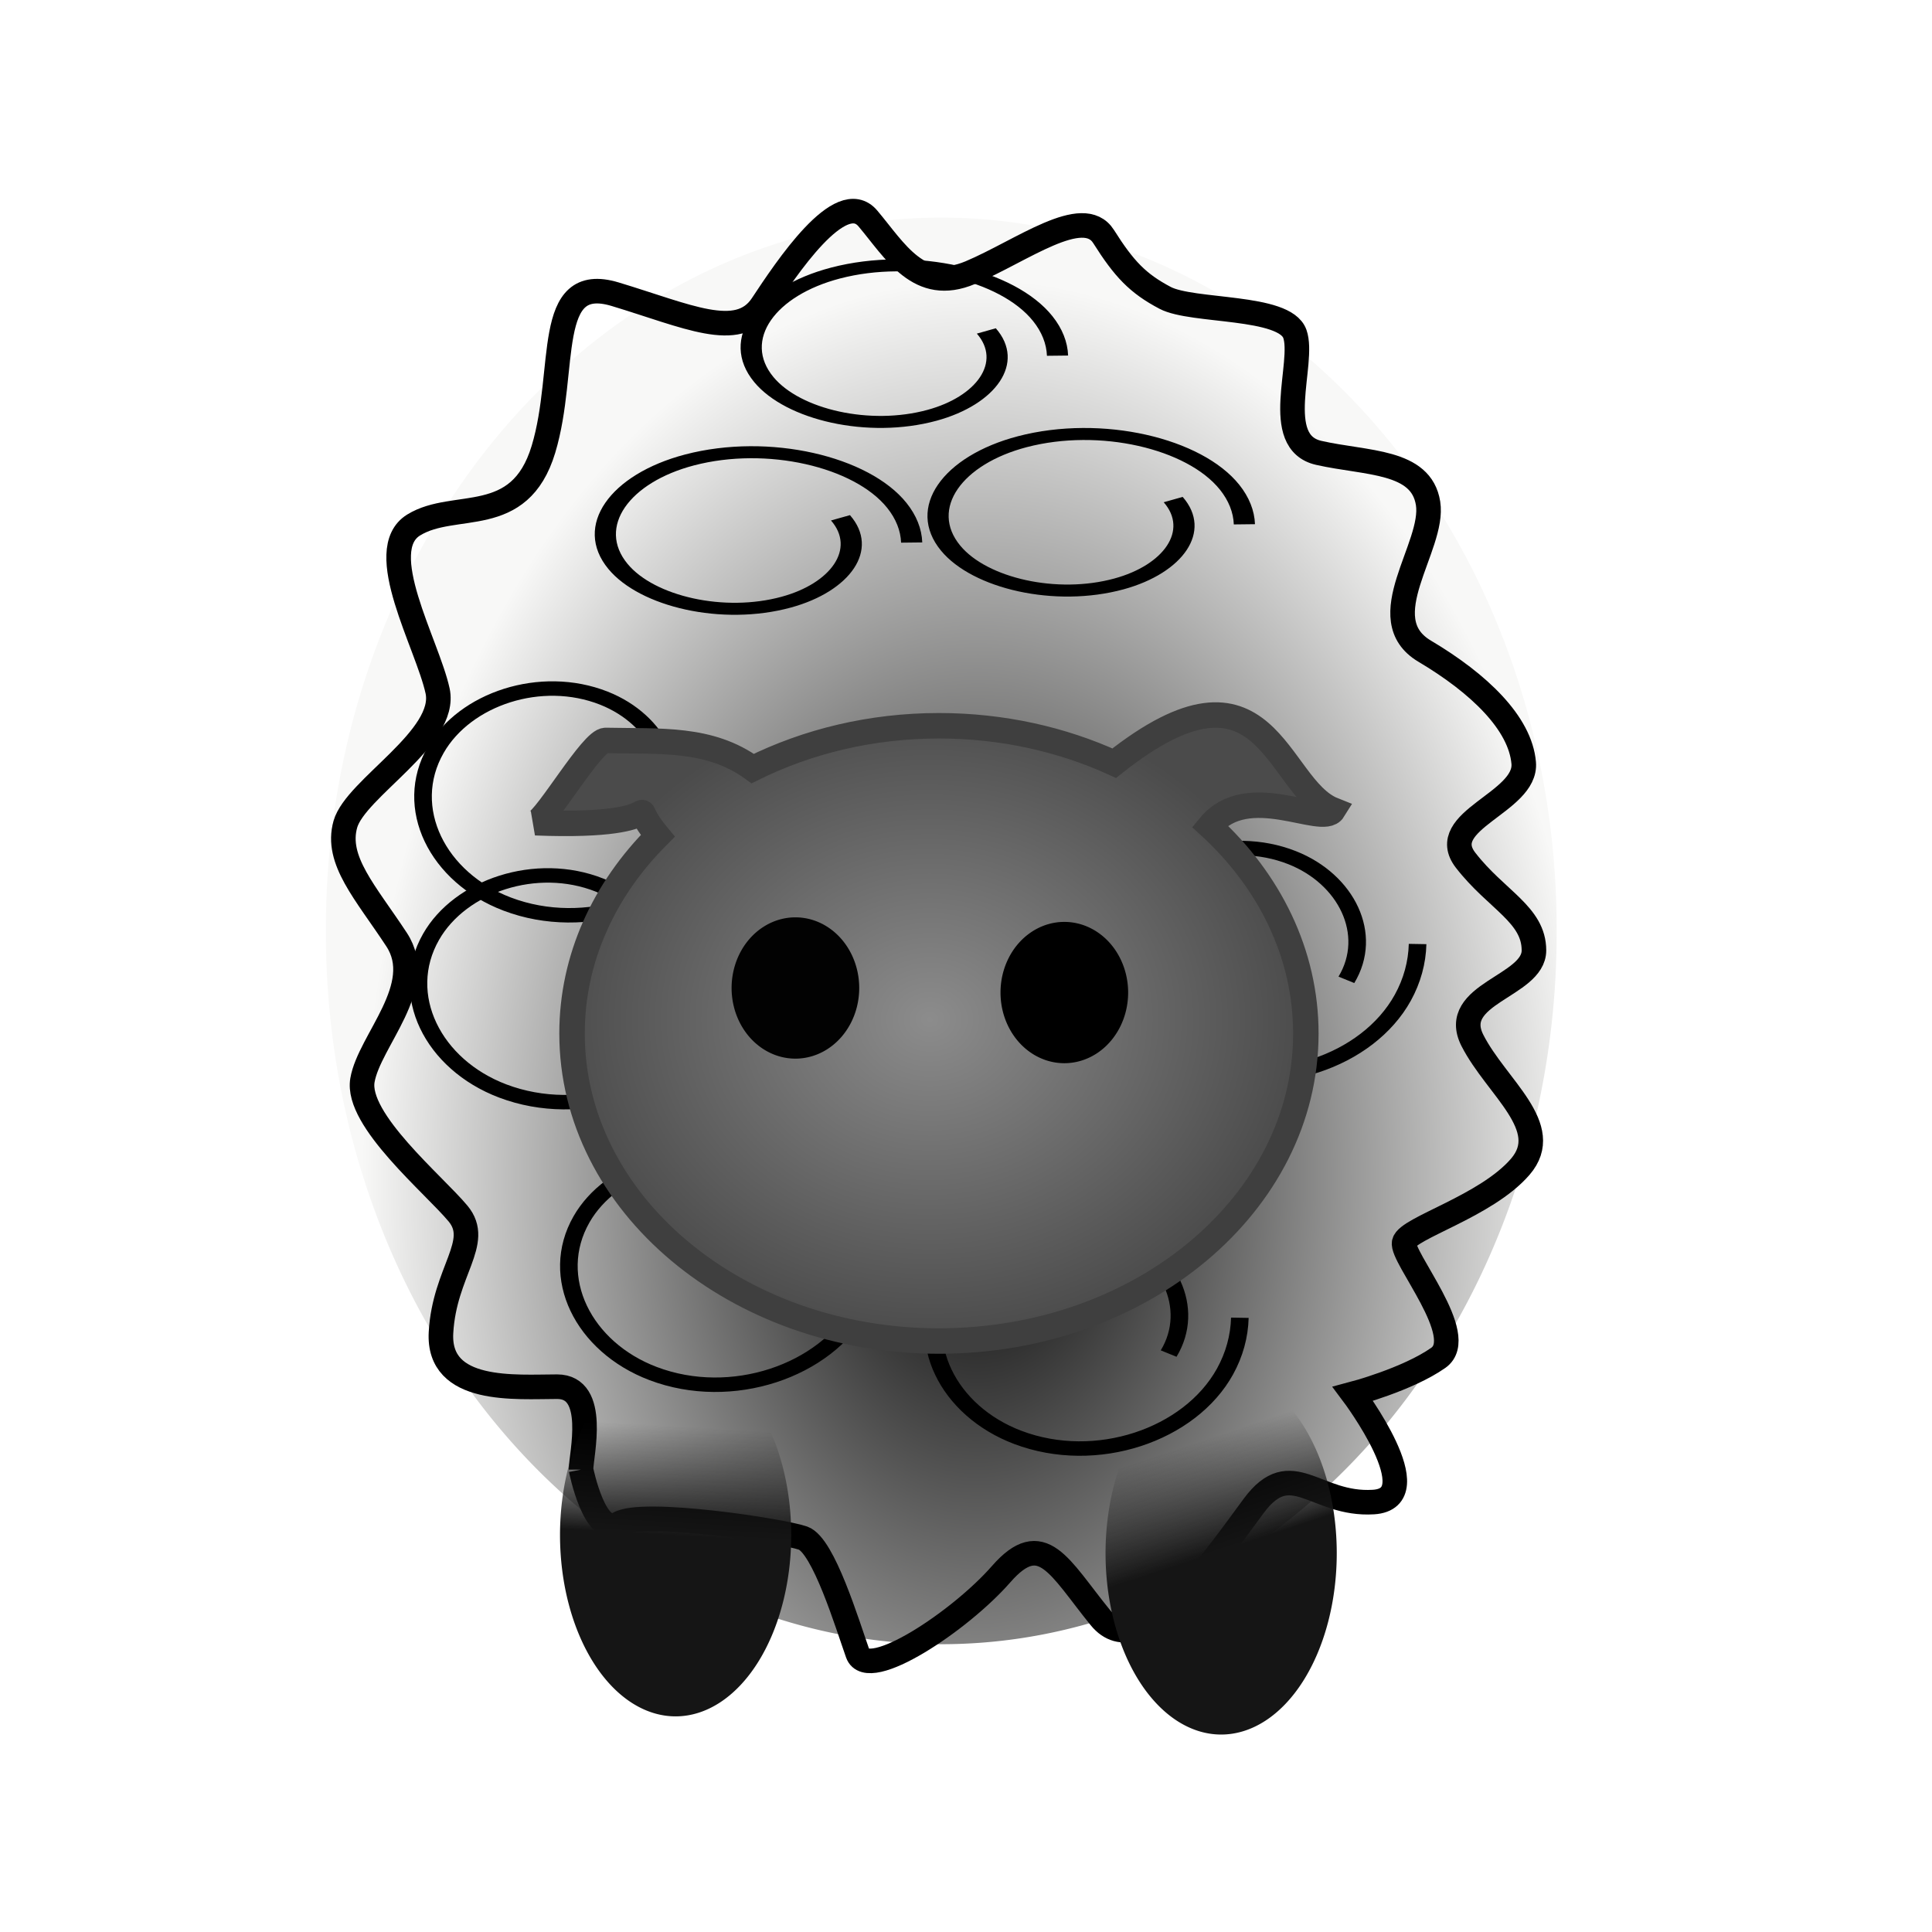 <?xml version="1.0" encoding="UTF-8" standalone="no"?>
<!-- Created with Inkscape (http://www.inkscape.org/) -->

<svg
   xmlns:dc="http://purl.org/dc/elements/1.1/"
   xmlns:cc="http://creativecommons.org/ns#"
   xmlns:rdf="http://www.w3.org/1999/02/22-rdf-syntax-ns#"
   xmlns:svg="http://www.w3.org/2000/svg"
   xmlns="http://www.w3.org/2000/svg"
   xmlns:xlink="http://www.w3.org/1999/xlink"
   xmlns:sodipodi="http://sodipodi.sourceforge.net/DTD/sodipodi-0.dtd"
   xmlns:inkscape="http://www.inkscape.org/namespaces/inkscape"
   width="320"
   height="320"
   id="svg4922"
   version="1.1"
   inkscape:version="0.48+devel r10518"
   sodipodi:docname="sheep front.svg"
   inkscape:export-filename="\\192.168.0.1\marlo\spud\sheep front.png"
   inkscape:export-xdpi="9"
   inkscape:export-ydpi="9">
  <defs
     id="defs4924">
    <linearGradient
       inkscape:collect="always"
       xlink:href="#linearGradient1029"
       id="linearGradient1039"
       gradientUnits="userSpaceOnUse"
       x1="159.27"
       y1="224.286"
       x2="153.067"
       y2="191.843" />
    <linearGradient
       inkscape:collect="always"
       id="linearGradient1029">
      <stop
         style="stop-color:#151515;stop-opacity:1;"
         offset="0"
         id="stop1031" />
      <stop
         style="stop-color:#151515;stop-opacity:0;"
         offset="1"
         id="stop1033" />
    </linearGradient>
    <radialGradient
       inkscape:collect="always"
       xlink:href="#linearGradient1015"
       id="radialGradient1023"
       cx="152.5"
       cy="143.373"
       fx="152.5"
       fy="143.373"
       r="58.938"
       gradientTransform="matrix(1.057,0,0,0.903,-7.176,771.753)"
       gradientUnits="userSpaceOnUse" />
    <linearGradient
       id="linearGradient1015">
      <stop
         style="stop-color:#8c8c8c;stop-opacity:1"
         offset="0"
         id="stop1017" />
      <stop
         style="stop-color:#4b4b4b;stop-opacity:1"
         offset="1"
         id="stop1019" />
    </linearGradient>
    <filter
       color-interpolation-filters="sRGB"
       inkscape:collect="always"
       id="filter976"
       x="-0.283"
       width="1.566"
       y="-0.314"
       height="1.628">
      <feGaussianBlur
         inkscape:collect="always"
         stdDeviation="12.568"
         id="feGaussianBlur978" />
    </filter>
    <filter
       color-interpolation-filters="sRGB"
       inkscape:collect="always"
       id="filter980"
       x="-0.283"
       width="1.566"
       y="-0.314"
       height="1.628">
      <feGaussianBlur
         inkscape:collect="always"
         stdDeviation="12.568"
         id="feGaussianBlur982" />
    </filter>
    <filter
       color-interpolation-filters="sRGB"
       inkscape:collect="always"
       id="filter984"
       x="-0.283"
       width="1.566"
       y="-0.314"
       height="1.628">
      <feGaussianBlur
         inkscape:collect="always"
         stdDeviation="12.568"
         id="feGaussianBlur986" />
    </filter>
    <filter
       color-interpolation-filters="sRGB"
       inkscape:collect="always"
       id="filter988"
       x="-0.283"
       width="1.566"
       y="-0.314"
       height="1.628">
      <feGaussianBlur
         inkscape:collect="always"
         stdDeviation="12.568"
         id="feGaussianBlur990" />
    </filter>
    <filter
       color-interpolation-filters="sRGB"
       inkscape:collect="always"
       id="filter972"
       x="-0.283"
       width="1.566"
       y="-0.314"
       height="1.628">
      <feGaussianBlur
         inkscape:collect="always"
         stdDeviation="12.568"
         id="feGaussianBlur974" />
    </filter>
    <filter
       color-interpolation-filters="sRGB"
       inkscape:collect="always"
       id="filter992"
       x="-0.34"
       width="1.681"
       y="-0.378"
       height="1.756">
      <feGaussianBlur
         inkscape:collect="always"
         stdDeviation="15.119"
         id="feGaussianBlur994" />
    </filter>
    <filter
       color-interpolation-filters="sRGB"
       inkscape:collect="always"
       id="filter996"
       x="-0.34"
       width="1.681"
       y="-0.378"
       height="1.756">
      <feGaussianBlur
         inkscape:collect="always"
         stdDeviation="15.119"
         id="feGaussianBlur998" />
    </filter>
    <filter
       color-interpolation-filters="sRGB"
       inkscape:collect="always"
       id="filter1000"
       x="-0.34"
       width="1.681"
       y="-0.378"
       height="1.756">
      <feGaussianBlur
         inkscape:collect="always"
         stdDeviation="15.119"
         id="feGaussianBlur1002" />
    </filter>
    <linearGradient
       inkscape:collect="always"
       xlink:href="#linearGradient1029"
       id="linearGradient1035"
       x1="159.27"
       y1="224.286"
       x2="160.303"
       y2="192.89"
       gradientUnits="userSpaceOnUse" />
    <radialGradient
       inkscape:collect="always"
       xlink:href="#linearGradient1004"
       id="radialGradient1012"
       cx="180.537"
       cy="198.454"
       fx="180.537"
       fy="198.454"
       r="96.429"
       gradientTransform="matrix(1,0.003,-0.004,1.252,0.895,-51.049)"
       gradientUnits="userSpaceOnUse" />
    <linearGradient
       id="linearGradient1004">
      <stop
         style="stop-color:#020202;stop-opacity:1"
         offset="0"
         id="stop1006" />
      <stop
         style="stop-color:#f8f8f7;stop-opacity:1"
         offset="1"
         id="stop1008" />
    </linearGradient>
    <radialGradient
       r="96.429"
       fy="198.454"
       fx="180.537"
       cy="198.454"
       cx="180.537"
       gradientTransform="matrix(1,0.003,-0.004,1.252,0.895,-51.049)"
       gradientUnits="userSpaceOnUse"
       id="radialGradient4920"
       xlink:href="#linearGradient1004"
       inkscape:collect="always" />
  </defs>
  <sodipodi:namedview
     id="base"
     pagecolor="#ffffff"
     bordercolor="#666666"
     borderopacity="1.0"
     inkscape:pageopacity="0.0"
     inkscape:pageshadow="2"
     inkscape:zoom="1.2705825"
     inkscape:cx="172.69942"
     inkscape:cy="193.16336"
     inkscape:document-units="px"
     inkscape:current-layer="layer1"
     showgrid="false"
     inkscape:window-width="1280"
     inkscape:window-height="1002"
     inkscape:window-x="-32000"
     inkscape:window-y="-32000"
     inkscape:window-maximized="1" />
  <g
     inkscape:label="Layer 1"
     inkscape:groupmode="layer"
     id="layer1"
     transform="translate(0,-732.362)">
    <path
       sodipodi:type="arc"
       style="fill:url(#radialGradient4920);fill-opacity:1;stroke:none"
       id="path910"
       sodipodi:cx="175"
       sodipodi:cy="164.64285"
       sodipodi:rx="96.428574"
       sodipodi:ry="95.35714"
       d="m 271.429,164.643 a 96.429,95.357 0 1 1 -192.857,0 96.429,95.357 0 1 1 192.857,0 z"
       transform="matrix(1.057,0,0,1.235,-29.068,683.215)" />
    <path
       style="fill:none;stroke:#000000;stroke-width:4.069;stroke-linecap:butt;stroke-linejoin:miter;stroke-miterlimit:4;stroke-opacity:1;stroke-dasharray:none"
       d="m 96.237,975.775 c 0,-2.389 2.829,-13.735 -3.96,-13.735 -6.788,0 -19.8,1.194 -19.234,-8.958 0.566,-10.152 6.788,-14.929 2.829,-19.707 -3.96,-4.777 -16.971,-15.527 -15.84,-22.095 1.131,-6.569 10.748,-15.527 5.657,-23.29 -5.091,-7.763 -10.183,-13.138 -8.486,-19.11 1.697,-5.972 16.971,-14.332 15.274,-22.095 -1.697,-7.763 -10.748,-23.29 -3.96,-27.47 6.788,-4.18 17.537,0.597 21.497,-12.541 3.96,-13.138 0,-29.262 11.88,-25.679 11.88,3.583 20.365,7.763 24.325,1.792 3.96,-5.972 13.011,-19.707 17.537,-14.332 4.526,5.375 8.486,12.541 16.971,8.958 8.486,-3.583 18.668,-11.346 22.063,-5.972 3.394,5.375 5.657,7.763 10.183,10.152 4.526,2.389 19.8,1.194 21.497,5.972 1.697,4.777 -3.96,17.915 3.96,19.707 7.92,1.792 16.971,1.194 18.103,8.36 1.131,7.166 -9.617,19.11 -0.566,24.484 9.051,5.375 15.84,11.943 16.406,18.512 0.566,6.569 -14.708,9.555 -9.617,16.124 5.091,6.569 11.314,8.958 11.314,14.929 0,5.972 -14.143,7.166 -10.183,14.929 3.96,7.763 13.577,14.332 7.92,20.901 -5.657,6.569 -18.668,10.152 -19.234,12.541 -0.566,2.389 10.748,15.527 5.657,19.11 -5.091,3.583 -14.143,5.972 -14.143,5.972 0,0 13.011,17.318 3.394,17.915 -9.617,0.597 -13.577,-7.763 -19.8,0.597 -6.223,8.36 -18.668,26.873 -25.457,18.512 -6.788,-8.36 -9.617,-14.929 -16.405,-7.166 -6.788,7.763 -22.063,17.915 -23.76,13.138 -1.697,-4.777 -5.657,-17.915 -9.051,-19.11 -3.394,-1.194 -26.588,-4.777 -30.548,-2.389 -3.96,2.389 -6.223,-8.958 -6.223,-8.958 z"
       id="path4853"
       inkscape:connector-curvature="0" />
    <path
       transform="matrix(0.333,0,0,0.576,57.791,857.423)"
       d="m 220,224.286 a 57.5,52.143 0 1 1 -115,0 57.5,52.143 0 1 1 115,0 z"
       sodipodi:ry="52.142857"
       sodipodi:rx="57.5"
       sodipodi:cy="224.28572"
       sodipodi:cx="162.5"
       id="path914"
       style="fill:url(#linearGradient1035);fill-opacity:1;stroke:none"
       sodipodi:type="arc" />
    <path
       sodipodi:type="spiral"
       style="fill:none;stroke:#000000;stroke-width:7.368;stroke-linecap:butt;stroke-linejoin:miter;stroke-miterlimit:4;stroke-opacity:1;stroke-dasharray:none;filter:url(#filter1000)"
       id="path924"
       sodipodi:cx="85.714287"
       sodipodi:cy="47.142857"
       sodipodi:expansion="0.99000001"
       sodipodi:revolution="2.7644289"
       sodipodi:radius="58.610615"
       sodipodi:argument="-17.33285"
       sodipodi:t0="0.61497384"
       d="m 119.51,34.115 c 9.535,19.228 0.066,42.625 -18.873,51.74 C 78.723,96.402 52.25,85.569 42.092,63.958 30.53,39.363 42.727,9.814 67.008,-1.385 94.279,-13.963 126.906,-0.4 139.141,26.548 c 3.237,7.13 4.985,14.911 5.144,22.738"
       transform="matrix(0.476,0,0,0.27,82.323,808.916)" />
    <path
       transform="matrix(0.476,0,0,0.27,137.431,805.896)"
       d="m 119.51,34.115 c 9.535,19.228 0.066,42.625 -18.873,51.74 C 78.723,96.402 52.25,85.569 42.092,63.958 30.53,39.363 42.727,9.814 67.008,-1.385 94.279,-13.963 126.906,-0.4 139.141,26.548 c 3.237,7.13 4.985,14.911 5.144,22.738"
       sodipodi:t0="0.61497384"
       sodipodi:argument="-17.33285"
       sodipodi:radius="58.610615"
       sodipodi:revolution="2.7644289"
       sodipodi:expansion="0.99000001"
       sodipodi:cy="47.142857"
       sodipodi:cx="85.714287"
       id="path926"
       style="fill:none;stroke:#000000;stroke-width:7.368;stroke-linecap:butt;stroke-linejoin:miter;stroke-miterlimit:4;stroke-opacity:1;stroke-dasharray:none;filter:url(#filter996)"
       sodipodi:type="spiral" />
    <path
       sodipodi:type="spiral"
       style="fill:none;stroke:#000000;stroke-width:7.368;stroke-linecap:butt;stroke-linejoin:miter;stroke-miterlimit:4;stroke-opacity:1;stroke-dasharray:none;filter:url(#filter992)"
       id="path928"
       sodipodi:cx="85.714287"
       sodipodi:cy="47.142857"
       sodipodi:expansion="0.99000001"
       sodipodi:revolution="2.7644289"
       sodipodi:radius="58.610615"
       sodipodi:argument="-17.33285"
       sodipodi:t0="0.61497384"
       d="m 119.51,34.115 c 9.535,19.228 0.066,42.625 -18.873,51.74 C 78.723,96.402 52.25,85.569 42.092,63.958 30.53,39.363 42.727,9.814 67.008,-1.385 94.279,-13.963 126.906,-0.4 139.141,26.548 c 3.237,7.13 4.985,14.911 5.144,22.738"
       transform="matrix(0.476,0,0,0.27,106.48,777.965)" />
    <path
       transform="matrix(0.476,0,0,-0.391,52.126,881.57)"
       d="m 119.51,34.115 c 9.535,19.228 0.066,42.625 -18.873,51.74 C 78.723,96.402 52.25,85.569 42.092,63.958 30.53,39.363 42.727,9.814 67.008,-1.385 94.279,-13.963 126.906,-0.4 139.141,26.548 c 3.237,7.13 4.985,14.911 5.144,22.738"
       sodipodi:t0="0.61497384"
       sodipodi:argument="-17.33285"
       sodipodi:radius="58.610615"
       sodipodi:revolution="2.7644289"
       sodipodi:expansion="0.99000001"
       sodipodi:cy="47.142857"
       sodipodi:cx="85.714287"
       id="path930"
       style="fill:none;stroke:#000000;stroke-width:6.125;stroke-linecap:butt;stroke-linejoin:miter;stroke-miterlimit:4;stroke-opacity:1;stroke-dasharray:none;filter:url(#filter972)"
       sodipodi:type="spiral" />
    <path
       sodipodi:type="spiral"
       style="fill:none;stroke:#000000;stroke-width:6.125;stroke-linecap:butt;stroke-linejoin:miter;stroke-miterlimit:4;stroke-opacity:1;stroke-dasharray:none;filter:url(#filter988)"
       id="path932"
       sodipodi:cx="85.714287"
       sodipodi:cy="47.142857"
       sodipodi:expansion="0.99000001"
       sodipodi:revolution="2.7644289"
       sodipodi:radius="58.610615"
       sodipodi:argument="-17.33285"
       sodipodi:t0="0.61497384"
       d="m 119.51,34.115 c 9.535,19.228 0.066,42.625 -18.873,51.74 C 78.723,96.402 52.25,85.569 42.092,63.958 30.53,39.363 42.727,9.814 67.008,-1.385 94.279,-13.963 126.906,-0.4 139.141,26.548 c 3.237,7.13 4.985,14.911 5.144,22.738"
       transform="matrix(0.476,0,0,-0.391,166.118,907.992)" />
    <path
       transform="matrix(0.476,0,0,-0.391,136.677,969.895)"
       d="m 119.51,34.115 c 9.535,19.228 0.066,42.625 -18.873,51.74 C 78.723,96.402 52.25,85.569 42.092,63.958 30.53,39.363 42.727,9.814 67.008,-1.385 94.279,-13.963 126.906,-0.4 139.141,26.548 c 3.237,7.13 4.985,14.911 5.144,22.738"
       sodipodi:t0="0.61497384"
       sodipodi:argument="-17.33285"
       sodipodi:radius="58.610615"
       sodipodi:revolution="2.7644289"
       sodipodi:expansion="0.99000001"
       sodipodi:cy="47.142857"
       sodipodi:cx="85.714287"
       id="path934"
       style="fill:none;stroke:#000000;stroke-width:6.125;stroke-linecap:butt;stroke-linejoin:miter;stroke-miterlimit:4;stroke-opacity:1;stroke-dasharray:none;filter:url(#filter984)"
       sodipodi:type="spiral" />
    <path
       sodipodi:type="spiral"
       style="fill:none;stroke:#000000;stroke-width:6.125;stroke-linecap:butt;stroke-linejoin:miter;stroke-miterlimit:4;stroke-opacity:1;stroke-dasharray:none;filter:url(#filter980)"
       id="path936"
       sodipodi:cx="85.714287"
       sodipodi:cy="47.142857"
       sodipodi:expansion="0.99000001"
       sodipodi:revolution="2.7644289"
       sodipodi:radius="58.610615"
       sodipodi:argument="-17.33285"
       sodipodi:t0="0.61497384"
       d="m 119.51,34.115 c 9.535,19.228 0.066,42.625 -18.873,51.74 C 78.723,96.402 52.25,85.569 42.092,63.958 30.53,39.363 42.727,9.814 67.008,-1.385 94.279,-13.963 126.906,-0.4 139.141,26.548 c 3.237,7.13 4.985,14.911 5.144,22.738"
       transform="matrix(0.476,0,0,-0.391,76.283,959.326)" />
    <path
       transform="matrix(0.476,0,0,-0.391,51.371,912.521)"
       d="m 119.51,34.115 c 9.535,19.228 0.066,42.625 -18.873,51.74 C 78.723,96.402 52.25,85.569 42.092,63.958 30.53,39.363 42.727,9.814 67.008,-1.385 94.279,-13.963 126.906,-0.4 139.141,26.548 c 3.237,7.13 4.985,14.911 5.144,22.738"
       sodipodi:t0="0.61497384"
       sodipodi:argument="-17.33285"
       sodipodi:radius="58.610615"
       sodipodi:revolution="2.7644289"
       sodipodi:expansion="0.99000001"
       sodipodi:cy="47.142857"
       sodipodi:cx="85.714287"
       id="path938"
       style="fill:none;stroke:#000000;stroke-width:6.125;stroke-linecap:butt;stroke-linejoin:miter;stroke-miterlimit:4;stroke-opacity:1;stroke-dasharray:none;filter:url(#filter976)"
       sodipodi:type="spiral" />
    <path
       style="fill:url(#radialGradient1023);fill-opacity:1;stroke:#3f3f3f;stroke-width:4.217;stroke-miterlimit:4;stroke-opacity:1;stroke-dasharray:none"
       d="m 100.315,855 c -2.219,-0.048 -9.644,12.848 -11.626,13.634 25.313,0.998 13.786,-5.639 20.26,2.168 -8.859,8.854 -14.202,20.277 -14.202,32.738 0,28.143 27.208,50.939 60.771,50.939 33.563,0 60.771,-22.797 60.771,-50.939 0,-13.244 -6.042,-25.295 -15.919,-34.357 6.328,-7.652 18.67,0.234 20.449,-2.644 -9.614,-3.81 -10.742,-28.011 -36.269,-7.77 -8.627,-3.941 -18.516,-6.199 -29.031,-6.199 -11.267,0 -21.802,2.605 -30.848,7.085 -7.145,-5.184 -15.303,-4.46 -24.355,-4.655 z"
       id="path912"
       inkscape:connector-curvature="0"
       sodipodi:nodetypes="sccssscccscs" />
    <path
       sodipodi:type="arc"
       style="fill:#020202;fill-opacity:1;stroke:none"
       id="path1025"
       sodipodi:cx="134.28572"
       sodipodi:cy="154.64285"
       sodipodi:rx="10"
       sodipodi:ry="11.071429"
       d="m 144.286,154.643 a 10,11.071 0 1 1 -20,0 10,11.071 0 1 1 20,0 z"
       transform="matrix(1.057,0,0,1.057,-10.196,732.547)" />
    <path
       transform="matrix(1.057,0,0,1.057,34.345,733.302)"
       d="m 144.286,154.643 a 10,11.071 0 1 1 -20,0 10,11.071 0 1 1 20,0 z"
       sodipodi:ry="11.071429"
       sodipodi:rx="10"
       sodipodi:cy="154.64285"
       sodipodi:cx="134.28572"
       id="path1027"
       style="fill:#000000;fill-opacity:1;stroke:none"
       sodipodi:type="arc" />
    <path
       sodipodi:type="arc"
       style="fill:url(#linearGradient1039);fill-opacity:1;stroke:none"
       id="path1037"
       sodipodi:cx="162.5"
       sodipodi:cy="224.28572"
       sodipodi:rx="57.5"
       sodipodi:ry="52.142857"
       d="m 220,224.286 a 57.5,52.143 0 1 1 -115,0 57.5,52.143 0 1 1 115,0 z"
       transform="matrix(0.333,0,0,0.576,148.148,860.434)" />
    <path
       transform="matrix(1.057,0,0,1.235,-29.068,683.215)"
       d="m 271.429,164.643 a 96.429,95.357 0 1 1 -192.857,0 96.429,95.357 0 1 1 192.857,0 z"
       sodipodi:ry="95.35714"
       sodipodi:rx="96.428574"
       sodipodi:cy="164.64285"
       sodipodi:cx="175"
       id="path4829"
       style="fill:none;stroke:none"
       sodipodi:type="arc" />
    <path
       sodipodi:type="arc"
       style="fill:none;stroke:none"
       id="path4831"
       sodipodi:cx="162.5"
       sodipodi:cy="224.28572"
       sodipodi:rx="57.5"
       sodipodi:ry="52.142857"
       d="m 220,224.286 a 57.5,52.143 0 1 1 -115,0 57.5,52.143 0 1 1 115,0 z"
       transform="matrix(0.333,0,0,0.576,57.791,857.423)" />
    <path
       transform="matrix(0.333,0,0,0.576,148.148,860.434)"
       d="m 220,224.286 a 57.5,52.143 0 1 1 -115,0 57.5,52.143 0 1 1 115,0 z"
       sodipodi:ry="52.142857"
       sodipodi:rx="57.5"
       sodipodi:cy="224.28572"
       sodipodi:cx="162.5"
       id="path4833"
       style="fill:none;stroke:none"
       sodipodi:type="arc" />
  </g>
</svg>
